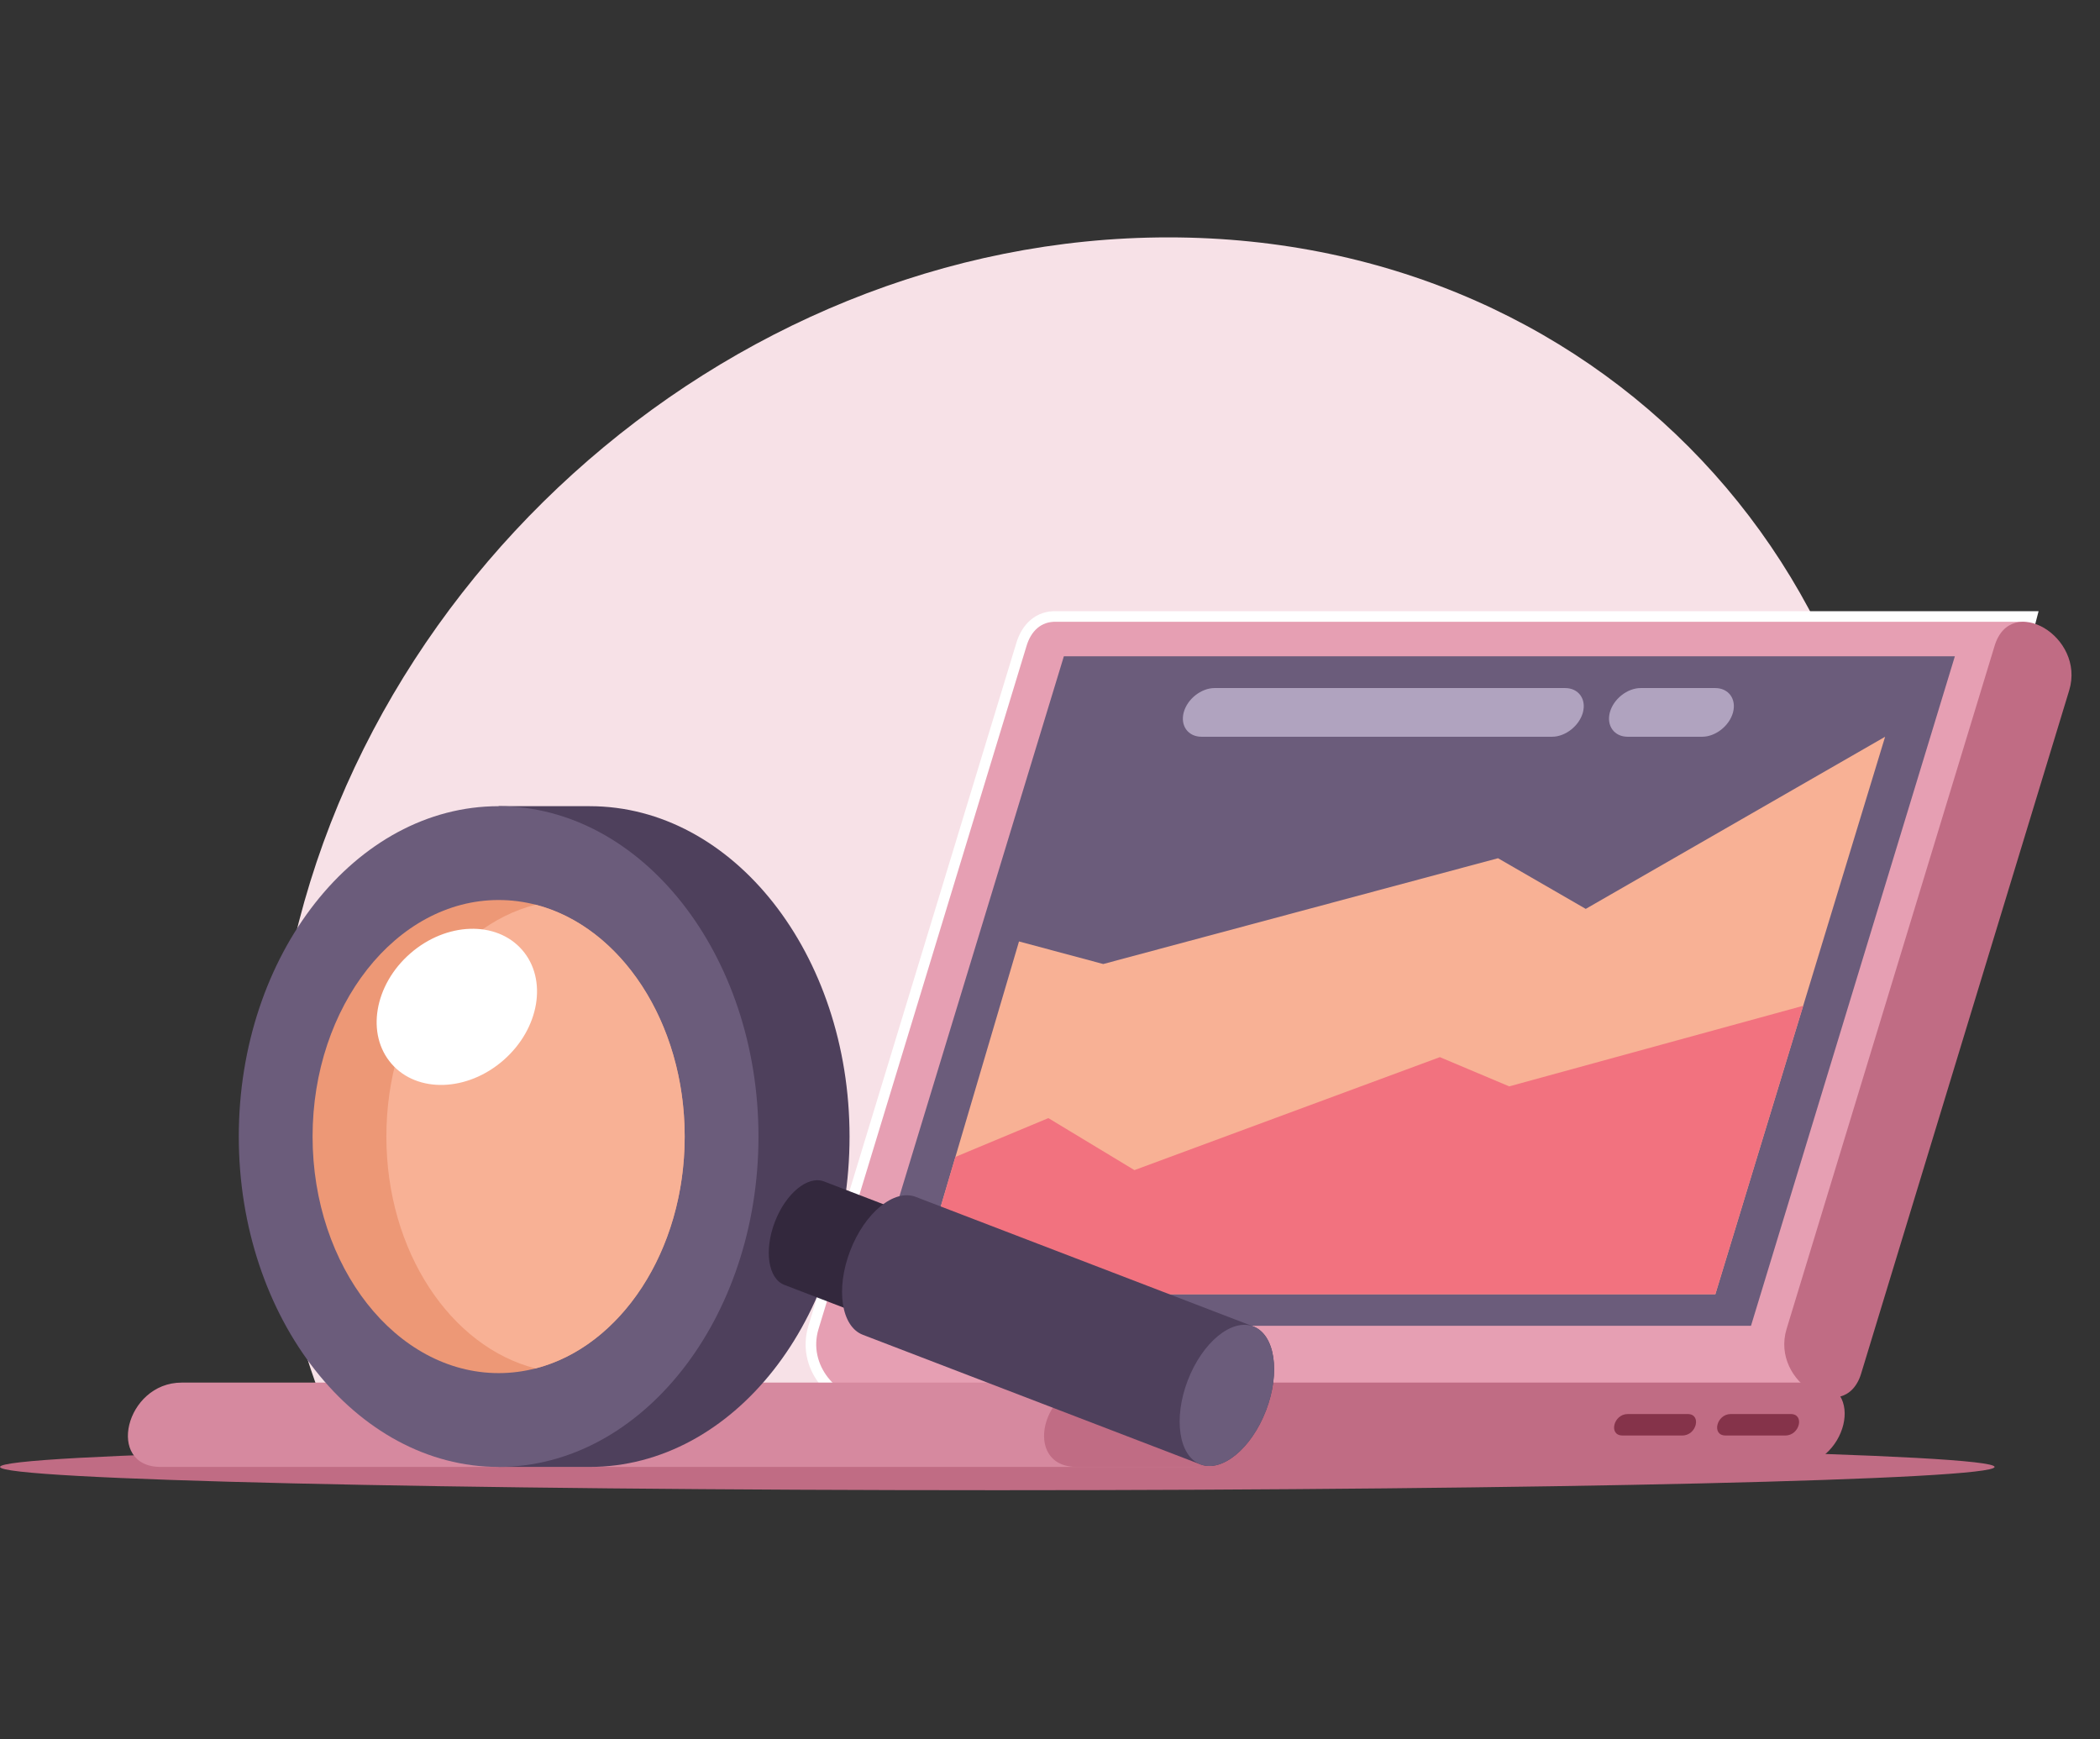 <svg version="1.2" baseProfile="tiny-ps" xmlns="http://www.w3.org/2000/svg" viewBox="0 0 1500 1242" width="1500" height="1242">
	<rect x="0" y="0" width="1500" height="1242" fill="#333333" stroke="none"/>
	<title>financial-charts-screen-publicdomainvectors</title>
	<style>
		tspan { white-space:pre }
		.shp0 { fill: #497bad } 
		.shp1 { fill: #c06c84 } 
		.shp2 { fill: #f7e1e7 } 
		.shp3 { fill: #ffffff } 
		.shp4 { fill: #e69fb3 } 
		.shp5 { fill: #6b5c7b } 
		.shp6 { fill: #f8b195 } 
		.shp7 { fill: #f2727f } 
		.shp8 { fill: #d6899f } 
		.shp9 { fill: #85334a } 
		.shp10 { fill: #b0a3bf } 
		.shp11 { fill: #4e405c } 
		.shp12 { fill: #ed9876 } 
		.shp13 { fill: #33283d } 
	</style>
	<g id="publicdomainvectors.org">
		<g id="&lt;Group&gt;">
			<g id="&lt;Group&gt;">
				<g id="&lt;Group&gt;">
					<path id="&lt;Compound Path&gt;" fill-rule="evenodd" class="shp0" d="M467.7 1415.1L467.7 1415.84C468.81 1414.42 469.97 1413.35 471.17 1412.68C472.38 1412.01 473.75 1411.66 475.27 1411.66C477.09 1411.66 478.77 1412.16 480.31 1413.14C481.84 1414.13 483.06 1415.56 483.95 1417.46C484.84 1419.35 485.28 1421.58 485.28 1424.17C485.28 1426.07 485.04 1427.84 484.52 1429.42C484.01 1431.02 483.3 1432.37 482.4 1433.44C481.5 1434.52 480.43 1435.36 479.22 1435.94C477.99 1436.53 476.67 1436.82 475.27 1436.82C473.57 1436.82 472.14 1436.46 470.99 1435.75C469.83 1435.04 468.74 1434 467.7 1432.62L467.7 1441.92C467.7 1444.64 466.75 1446 464.85 1446C463.73 1446 462.99 1445.65 462.64 1444.95C462.27 1444.25 462.09 1443.22 462.09 1441.88L462.09 1415.14C462.09 1413.96 462.33 1413.08 462.83 1412.5C463.33 1411.92 464 1411.62 464.85 1411.62C465.69 1411.62 466.38 1411.92 466.9 1412.52C467.43 1413.13 467.7 1413.98 467.7 1415.1ZM479.33 1424.12C479.33 1422.49 479.1 1421.07 478.61 1419.91C478.14 1418.74 477.48 1417.83 476.62 1417.2C475.77 1416.57 474.84 1416.26 473.81 1416.26C472.17 1416.26 470.79 1416.95 469.66 1418.28C468.54 1419.64 467.98 1421.61 467.98 1424.23C467.98 1426.7 468.54 1428.62 469.65 1429.97C470.77 1431.35 472.16 1432.04 473.81 1432.04C474.79 1432.04 475.71 1431.74 476.55 1431.13C477.38 1430.53 478.06 1429.64 478.57 1428.46C479.08 1427.25 479.33 1425.81 479.33 1424.12Z" />
					<path id="&lt;Compound Path&gt;" class="shp0" d="M505.48 1433.31L505.48 1432.53C504.76 1433.46 504.02 1434.25 503.23 1434.88C502.45 1435.53 501.59 1435.99 500.67 1436.3C499.73 1436.61 498.68 1436.77 497.49 1436.77C496.06 1436.77 494.78 1436.45 493.63 1435.84C492.49 1435.22 491.61 1434.36 491 1433.28C490.25 1431.96 489.89 1430.07 489.89 1427.61L489.89 1415.33C489.89 1414.1 490.15 1413.17 490.69 1412.56C491.23 1411.95 491.93 1411.64 492.82 1411.64C493.72 1411.64 494.44 1411.95 494.99 1412.57C495.54 1413.19 495.82 1414.12 495.82 1415.33L495.82 1425.26C495.82 1426.68 495.93 1427.89 496.16 1428.86C496.4 1429.84 496.82 1430.6 497.42 1431.16C498.01 1431.71 498.83 1431.98 499.86 1431.98C500.87 1431.98 501.81 1431.67 502.69 1431.05C503.58 1430.44 504.22 1429.63 504.63 1428.63C504.96 1427.75 505.12 1425.83 505.12 1422.87L505.12 1415.33C505.12 1414.12 505.4 1413.19 505.96 1412.57C506.5 1411.95 507.21 1411.64 508.1 1411.64C508.99 1411.64 509.69 1411.95 510.23 1412.56C510.76 1413.17 511.02 1414.1 511.02 1415.33L511.02 1433.28C511.02 1434.45 510.78 1435.34 510.26 1435.92C509.75 1436.52 509.09 1436.81 508.28 1436.81C507.47 1436.81 506.8 1436.5 506.27 1435.9C505.74 1435.28 505.48 1434.43 505.48 1433.31Z" />
				</g>
				<g id="&lt;Group&gt;">
					<path id="&lt;Compound Path&gt;" fill-rule="evenodd" class="shp0" d="M522.41 1405.96L522.41 1415.43C523.51 1414.2 524.66 1413.29 525.81 1412.63C526.97 1411.99 528.42 1411.66 530.12 1411.66C532.09 1411.66 533.82 1412.16 535.31 1413.13C536.79 1414.12 537.95 1415.52 538.76 1417.37C539.59 1419.23 539.99 1421.42 539.99 1423.96C539.99 1425.84 539.77 1427.56 539.32 1429.14C538.86 1430.7 538.2 1432.05 537.33 1433.21C536.45 1434.35 535.39 1435.23 534.16 1435.88C532.92 1436.5 531.55 1436.82 530.06 1436.82C529.15 1436.82 528.29 1436.7 527.48 1436.48C526.67 1436.25 525.98 1435.95 525.43 1435.57C524.86 1435.22 524.38 1434.82 523.98 1434.44C523.58 1434.04 523.06 1433.46 522.41 1432.67L522.41 1433.28C522.41 1434.45 522.13 1435.32 521.6 1435.92C521.07 1436.52 520.38 1436.82 519.56 1436.82C518.71 1436.82 518.05 1436.52 517.54 1435.92C517.04 1435.31 516.8 1434.44 516.8 1433.28L516.8 1406.23C516.8 1404.98 517.04 1404.03 517.53 1403.39C518.01 1402.74 518.68 1402.42 519.56 1402.42C520.47 1402.42 521.17 1402.73 521.66 1403.35C522.16 1403.95 522.41 1404.82 522.41 1405.96ZM522.69 1424.37C522.69 1426.83 523.23 1428.72 524.3 1430.05C525.39 1431.37 526.8 1432.04 528.56 1432.04C530.06 1432.04 531.33 1431.35 532.42 1430C533.51 1428.65 534.05 1426.72 534.05 1424.19C534.05 1422.54 533.82 1421.14 533.37 1419.96C532.92 1418.78 532.27 1417.87 531.46 1417.23C530.62 1416.59 529.67 1416.26 528.56 1416.26C527.42 1416.26 526.43 1416.59 525.54 1417.23C524.65 1417.87 523.96 1418.8 523.45 1420.02C522.94 1421.23 522.69 1422.67 522.69 1424.37Z" />
				</g>
				<g id="&lt;Group&gt;">
					<path id="&lt;Compound Path&gt;" class="shp0" d="M544.18 1433.04L544.18 1406.19C544.18 1404.94 544.45 1404.01 544.97 1403.37C545.51 1402.74 546.22 1402.42 547.12 1402.42C548.01 1402.42 548.74 1402.73 549.29 1403.36C549.83 1403.99 550.12 1404.94 550.12 1406.19L550.12 1433.04C550.12 1434.3 549.83 1435.25 549.27 1435.88C548.72 1436.5 548 1436.82 547.12 1436.82C546.25 1436.82 545.55 1436.49 545 1435.84C544.46 1435.19 544.18 1434.26 544.18 1433.04Z" />
					<path id="&lt;Compound Path&gt;" class="shp0" d="M559.24 1408.75C558.42 1408.75 557.71 1408.49 557.11 1407.95C556.54 1407.42 556.24 1406.66 556.24 1405.69C556.24 1404.82 556.54 1404.11 557.15 1403.53C557.75 1402.96 558.44 1402.69 559.24 1402.69C560.01 1402.69 560.69 1402.94 561.29 1403.45C561.88 1403.97 562.18 1404.72 562.18 1405.69C562.18 1406.65 561.88 1407.4 561.3 1407.93C560.72 1408.46 560.04 1408.75 559.24 1408.75ZM562.18 1415.16L562.18 1433.04C562.18 1434.29 561.89 1435.23 561.34 1435.87C560.76 1436.49 560.04 1436.82 559.18 1436.82C558.31 1436.82 557.6 1436.49 557.06 1435.84C556.52 1435.19 556.24 1434.26 556.24 1433.04L556.24 1415.33C556.24 1414.12 556.52 1413.19 557.06 1412.57C557.6 1411.95 558.31 1411.64 559.18 1411.64C560.04 1411.64 560.76 1411.95 561.34 1412.57C561.89 1413.19 562.18 1414.05 562.18 1415.16Z" />
					<path id="&lt;Compound Path&gt;" class="shp0" d="M589.56 1429.15C589.56 1429.91 589.35 1430.74 588.91 1431.62C588.46 1432.49 587.79 1433.33 586.88 1434.12C585.98 1434.91 584.83 1435.55 583.46 1436.03C582.08 1436.53 580.53 1436.77 578.81 1436.77C575.14 1436.77 572.28 1435.65 570.22 1433.42C568.17 1431.19 567.13 1428.21 567.13 1424.45C567.13 1421.91 567.6 1419.66 568.54 1417.71C569.48 1415.77 570.85 1414.25 572.63 1413.19C574.41 1412.12 576.55 1411.59 579.02 1411.59C580.56 1411.59 581.97 1411.83 583.25 1412.29C584.53 1412.76 585.62 1413.37 586.51 1414.1C587.4 1414.85 588.08 1415.64 588.56 1416.47C589.03 1417.31 589.26 1418.1 589.26 1418.82C589.26 1419.56 588.99 1420.18 588.47 1420.7C587.93 1421.22 587.3 1421.48 586.55 1421.48C586.05 1421.48 585.64 1421.33 585.31 1421.07C584.99 1420.81 584.62 1420.4 584.21 1419.79C583.49 1418.65 582.73 1417.78 581.94 1417.2C581.15 1416.63 580.15 1416.33 578.94 1416.33C577.18 1416.33 575.76 1417.06 574.7 1418.48C573.62 1419.92 573.09 1421.87 573.09 1424.36C573.09 1425.51 573.23 1426.6 573.51 1427.57C573.78 1428.54 574.18 1429.37 574.7 1430.07C575.22 1430.75 575.84 1431.27 576.58 1431.63C577.32 1431.99 578.14 1432.16 579.02 1432.16C580.21 1432.16 581.23 1431.88 582.08 1431.3C582.92 1430.72 583.67 1429.85 584.33 1428.68C584.69 1427.97 585.08 1427.43 585.5 1427.03C585.92 1426.63 586.44 1426.45 587.05 1426.45C587.77 1426.45 588.37 1426.73 588.85 1427.3C589.32 1427.89 589.56 1428.49 589.56 1429.15Z" />
					<path id="&lt;Compound Path&gt;" fill-rule="evenodd" class="shp0" d="M611 1433.28L611 1432.67C610.21 1433.62 609.42 1434.4 608.64 1434.98C607.87 1435.59 607.03 1436.04 606.12 1436.35C605.22 1436.65 604.23 1436.82 603.16 1436.82C601.74 1436.82 600.42 1436.5 599.21 1435.88C598.01 1435.23 596.96 1434.35 596.08 1433.18C595.19 1432.02 594.52 1430.65 594.06 1429.07C593.6 1427.51 593.38 1425.8 593.38 1423.96C593.38 1420.1 594.29 1417.07 596.1 1414.91C597.91 1412.74 600.29 1411.66 603.25 1411.66C604.95 1411.66 606.4 1411.98 607.57 1412.6C608.74 1413.2 609.89 1414.15 611 1415.43L611 1406.28C611 1405.01 611.24 1404.05 611.73 1403.4C612.22 1402.75 612.9 1402.42 613.8 1402.42C614.7 1402.42 615.39 1402.72 615.88 1403.31C616.36 1403.91 616.62 1404.79 616.62 1405.96L616.62 1433.28C616.62 1434.45 616.35 1435.34 615.83 1435.92C615.3 1436.52 614.64 1436.82 613.8 1436.82C613 1436.82 612.32 1436.51 611.79 1435.9C611.27 1435.29 611 1434.42 611 1433.28ZM599.34 1424.19C599.34 1425.87 599.59 1427.29 600.09 1428.47C600.59 1429.66 601.26 1430.53 602.13 1431.13C603.01 1431.74 603.96 1432.04 604.98 1432.04C606.03 1432.04 606.98 1431.75 607.84 1431.19C608.71 1430.62 609.39 1429.74 609.91 1428.57C610.42 1427.41 610.68 1425.94 610.68 1424.19C610.68 1422.53 610.42 1421.12 609.91 1419.93C609.39 1418.74 608.69 1417.83 607.82 1417.2C606.94 1416.57 605.99 1416.26 604.94 1416.26C603.86 1416.26 602.89 1416.59 602.03 1417.23C601.18 1417.87 600.51 1418.8 600.04 1420C599.58 1421.21 599.34 1422.59 599.34 1424.19Z" />
					<path id="&lt;Compound Path&gt;" fill-rule="evenodd" class="shp0" d="M644.78 1424.24C644.78 1426.07 644.5 1427.78 643.96 1429.34C643.41 1430.89 642.61 1432.23 641.57 1433.35C640.52 1434.47 639.27 1435.31 637.83 1435.92C636.38 1436.52 634.74 1436.82 632.93 1436.82C631.14 1436.82 629.52 1436.52 628.09 1435.91C626.66 1435.31 625.41 1434.44 624.36 1433.31C623.31 1432.18 622.52 1430.86 621.97 1429.33C621.42 1427.78 621.15 1426.1 621.15 1424.23C621.15 1422.35 621.43 1420.64 621.98 1419.09C622.53 1417.52 623.31 1416.2 624.34 1415.09C625.38 1413.98 626.62 1413.13 628.09 1412.54C629.56 1411.94 631.17 1411.64 632.93 1411.64C634.73 1411.64 636.37 1411.94 637.83 1412.55C639.29 1413.15 640.54 1414.02 641.58 1415.14C642.63 1416.26 643.42 1417.59 643.96 1419.14C644.51 1420.68 644.78 1422.38 644.78 1424.24ZM638.83 1424.24C638.83 1421.72 638.29 1419.75 637.23 1418.34C636.16 1416.95 634.73 1416.23 632.93 1416.23C631.77 1416.23 630.75 1416.55 629.87 1417.18C628.99 1417.81 628.31 1418.74 627.83 1419.96C627.35 1421.18 627.11 1422.6 627.11 1424.24C627.11 1425.86 627.35 1427.27 627.81 1428.47C628.28 1429.68 628.96 1430.61 629.84 1431.26C630.71 1431.9 631.75 1432.21 632.93 1432.21C634.73 1432.21 636.16 1431.51 637.23 1430.1C638.29 1428.69 638.83 1426.73 638.83 1424.24Z" />
					<path id="&lt;Compound Path&gt;" class="shp0" d="M669.84 1419.12C669.4 1420.17 669.19 1422.02 669.19 1424.68L669.19 1432.91C669.19 1434.2 668.91 1435.19 668.34 1435.84C667.77 1436.49 667.02 1436.82 666.09 1436.82C665.2 1436.82 664.48 1436.49 663.92 1435.84C663.36 1435.19 663.09 1434.2 663.09 1432.91L663.09 1423.03C663.09 1421.48 663.03 1420.27 662.93 1419.4C662.83 1418.54 662.55 1417.83 662.1 1417.28C661.66 1416.72 660.95 1416.45 659.98 1416.45C658.04 1416.45 656.76 1417.14 656.14 1418.54C655.52 1419.93 655.23 1421.93 655.23 1424.53L655.23 1432.91C655.23 1434.2 654.94 1435.17 654.39 1435.82C653.83 1436.49 653.09 1436.82 652.19 1436.82C651.29 1436.82 650.54 1436.49 649.97 1435.82C649.4 1435.17 649.12 1434.2 649.12 1432.91L649.12 1415.19C649.12 1414.02 649.37 1413.13 649.88 1412.53C650.4 1411.93 651.08 1411.62 651.92 1411.62C652.73 1411.62 653.41 1411.9 653.95 1412.47C654.49 1413.04 654.77 1413.81 654.77 1414.82L654.77 1415.41C655.79 1414.12 656.9 1413.17 658.07 1412.57C659.24 1411.97 660.56 1411.66 661.98 1411.66C663.47 1411.66 664.75 1411.98 665.82 1412.6C666.9 1413.21 667.77 1414.15 668.47 1415.41C669.47 1414.15 670.54 1413.19 671.69 1412.58C672.83 1411.97 674.1 1411.66 675.49 1411.66C677.12 1411.66 678.51 1411.99 679.68 1412.67C680.86 1413.33 681.73 1414.28 682.31 1415.52C682.82 1416.64 683.07 1418.4 683.07 1420.81L683.07 1432.91C683.07 1434.2 682.79 1435.19 682.24 1435.84C681.66 1436.49 680.92 1436.82 679.99 1436.82C679.09 1436.82 678.36 1436.49 677.79 1435.82C677.21 1435.17 676.92 1434.2 676.92 1432.91L676.92 1422.49C676.92 1421.15 676.87 1420.09 676.76 1419.29C676.65 1418.48 676.36 1417.81 675.88 1417.27C675.4 1416.72 674.67 1416.45 673.71 1416.45C672.93 1416.45 672.18 1416.69 671.49 1417.16C670.77 1417.66 670.24 1418.31 669.84 1419.12Z" />
					<path id="&lt;Compound Path&gt;" fill-rule="evenodd" class="shp0" d="M703.83 1433.33C702.39 1434.49 701.01 1435.36 699.67 1435.94C698.33 1436.53 696.82 1436.82 695.16 1436.82C693.63 1436.82 692.31 1436.5 691.15 1435.88C689.99 1435.25 689.11 1434.4 688.48 1433.31C687.87 1432.24 687.55 1431.08 687.55 1429.83C687.55 1428.13 688.07 1426.69 689.1 1425.49C690.12 1424.31 691.53 1423.5 693.33 1423.09C693.71 1423 694.65 1422.8 696.13 1422.49C697.64 1422.16 698.9 1421.87 699.98 1421.61C701.04 1421.35 702.2 1421.03 703.45 1420.65C703.37 1419.01 703.06 1417.81 702.5 1417.03C701.94 1416.28 700.77 1415.9 699.03 1415.9C697.52 1415.9 696.39 1416.12 695.62 1416.56C694.86 1416.99 694.21 1417.66 693.67 1418.54C693.12 1419.41 692.74 1420 692.52 1420.27C692.29 1420.56 691.8 1420.68 691.08 1420.68C690.4 1420.68 689.83 1420.46 689.35 1420.03C688.86 1419.57 688.62 1419.01 688.62 1418.31C688.62 1417.22 688.99 1416.15 689.72 1415.14C690.46 1414.1 691.62 1413.26 693.18 1412.58C694.74 1411.92 696.7 1411.59 699.03 1411.59C701.63 1411.59 703.69 1411.92 705.19 1412.56C706.68 1413.19 707.72 1414.2 708.34 1415.61C708.96 1416.99 709.27 1418.84 709.27 1421.14C709.27 1422.59 709.27 1423.83 709.26 1424.84C709.25 1425.86 709.24 1426.98 709.23 1428.22C709.23 1429.38 709.41 1430.6 709.78 1431.86C710.14 1433.12 710.33 1433.94 710.33 1434.29C710.33 1434.93 710.04 1435.51 709.47 1436.03C708.91 1436.55 708.25 1436.82 707.53 1436.82C706.92 1436.82 706.33 1436.52 705.72 1435.92C705.13 1435.32 704.5 1434.45 703.83 1433.33ZM703.45 1424.36C702.57 1424.7 701.31 1425.04 699.65 1425.42C697.99 1425.79 696.84 1426.05 696.2 1426.23C695.56 1426.41 694.95 1426.75 694.38 1427.25C693.8 1427.77 693.5 1428.47 693.5 1429.38C693.5 1430.33 693.85 1431.12 694.52 1431.78C695.21 1432.44 696.1 1432.77 697.2 1432.77C698.38 1432.77 699.46 1432.49 700.45 1431.96C701.45 1431.42 702.18 1430.72 702.63 1429.88C703.17 1428.94 703.45 1427.41 703.45 1425.24L703.45 1424.36Z" />
					<path id="&lt;Compound Path&gt;" class="shp0" d="M718.3 1408.75C717.48 1408.75 716.78 1408.49 716.19 1407.95C715.6 1407.42 715.3 1406.66 715.3 1405.69C715.3 1404.82 715.6 1404.11 716.21 1403.53C716.8 1402.96 717.51 1402.69 718.3 1402.69C719.07 1402.69 719.76 1402.94 720.35 1403.45C720.94 1403.97 721.23 1404.72 721.23 1405.69C721.23 1406.65 720.95 1407.4 720.36 1407.93C719.78 1408.46 719.09 1408.75 718.3 1408.75ZM721.23 1415.16L721.23 1433.04C721.23 1434.29 720.95 1435.23 720.39 1435.87C719.82 1436.49 719.11 1436.82 718.24 1436.82C717.37 1436.82 716.66 1436.49 716.12 1435.84C715.57 1435.19 715.3 1434.26 715.3 1433.04L715.3 1415.33C715.3 1414.12 715.57 1413.19 716.12 1412.57C716.66 1411.95 717.37 1411.64 718.24 1411.64C719.11 1411.64 719.82 1411.95 720.39 1412.57C720.95 1413.19 721.23 1414.05 721.23 1415.16Z" />
				</g>
				<g id="&lt;Group&gt;">
					<path id="&lt;Compound Path&gt;" class="shp0" d="M732.76 1415.07L732.76 1415.8C733.8 1414.37 734.94 1413.32 736.17 1412.65C737.41 1411.98 738.83 1411.64 740.45 1411.64C742.01 1411.64 743.41 1411.99 744.65 1412.71C745.87 1413.42 746.8 1414.42 747.4 1415.71C747.8 1416.47 748.04 1417.3 748.17 1418.17C748.27 1419.04 748.34 1420.16 748.34 1421.53L748.34 1433.04C748.34 1434.29 748.06 1435.23 747.52 1435.87C746.98 1436.49 746.27 1436.82 745.4 1436.82C744.52 1436.82 743.8 1436.49 743.27 1435.84C742.71 1435.19 742.43 1434.26 742.43 1433.04L742.43 1422.73C742.43 1420.68 742.17 1419.12 741.62 1418.04C741.07 1416.96 739.98 1416.42 738.36 1416.42C737.3 1416.42 736.34 1416.75 735.47 1417.41C734.61 1418.06 733.97 1418.97 733.56 1420.12C733.27 1421.04 733.12 1422.76 733.12 1425.3L733.12 1433.04C733.12 1434.3 732.85 1435.25 732.29 1435.88C731.73 1436.5 731.01 1436.82 730.13 1436.82C729.28 1436.82 728.57 1436.49 728.02 1435.84C727.46 1435.19 727.19 1434.26 727.19 1433.04L727.19 1415.16C727.19 1413.97 727.43 1413.1 727.94 1412.51C728.42 1411.93 729.11 1411.64 729.96 1411.64C730.47 1411.64 730.95 1411.78 731.36 1412.02C731.79 1412.28 732.12 1412.67 732.37 1413.17C732.62 1413.7 732.76 1414.32 732.76 1415.07Z" />
					<path id="&lt;Compound Path&gt;" class="shp0" d="M757.86 1415.49L762.66 1429.55L767.83 1414.88C768.24 1413.7 768.64 1412.87 769.03 1412.38C769.43 1411.89 770.02 1411.64 770.81 1411.64C771.56 1411.64 772.2 1411.9 772.75 1412.44C773.26 1412.96 773.53 1413.57 773.53 1414.28C773.53 1414.55 773.48 1414.86 773.38 1415.21C773.3 1415.59 773.19 1415.93 773.06 1416.25C772.94 1416.56 772.81 1416.93 772.64 1417.33L766.94 1432.08C766.78 1432.49 766.57 1433.04 766.33 1433.69C766.07 1434.34 765.78 1434.88 765.48 1435.36C765.16 1435.82 764.78 1436.17 764.33 1436.43C763.86 1436.68 763.31 1436.82 762.66 1436.82C761.81 1436.82 761.15 1436.62 760.64 1436.22C760.14 1435.82 759.77 1435.38 759.54 1434.9C759.3 1434.43 758.89 1433.48 758.33 1432.08L752.67 1417.49C752.54 1417.13 752.4 1416.77 752.26 1416.4C752.13 1416.04 752.03 1415.68 751.92 1415.29C751.83 1414.91 751.78 1414.58 751.78 1414.32C751.78 1413.89 751.9 1413.47 752.16 1413.06C752.4 1412.64 752.74 1412.29 753.17 1412.04C753.62 1411.78 754.08 1411.64 754.59 1411.64C755.57 1411.64 756.25 1411.93 756.62 1412.53C757 1413.12 757.41 1414.1 757.86 1415.49Z" />
				</g>
				<g id="&lt;Group&gt;">
					<path id="&lt;Compound Path&gt;" fill-rule="evenodd" class="shp0" d="M793.74 1425.74L782.13 1425.74C782.13 1427.15 782.42 1428.39 782.94 1429.47C783.48 1430.53 784.17 1431.35 785.05 1431.9C785.93 1432.44 786.9 1432.71 787.96 1432.71C788.67 1432.71 789.32 1432.62 789.9 1432.45C790.48 1432.27 791.06 1432 791.62 1431.64C792.16 1431.26 792.66 1430.88 793.13 1430.44C793.58 1430.02 794.21 1429.45 794.93 1428.72C795.24 1428.43 795.68 1428.31 796.24 1428.31C796.85 1428.31 797.34 1428.47 797.72 1428.83C798.1 1429.18 798.27 1429.67 798.27 1430.3C798.27 1430.86 798.07 1431.52 797.64 1432.27C797.23 1433.01 796.61 1433.73 795.74 1434.43C794.89 1435.11 793.83 1435.67 792.55 1436.14C791.27 1436.59 789.8 1436.82 788.12 1436.82C784.32 1436.82 781.35 1435.67 779.24 1433.42C777.13 1431.13 776.08 1428.07 776.08 1424.19C776.08 1422.34 776.35 1420.65 776.86 1419.09C777.38 1417.52 778.13 1416.18 779.13 1415.07C780.14 1413.94 781.36 1413.08 782.83 1412.49C784.3 1411.89 785.91 1411.59 787.7 1411.59C790.01 1411.59 792 1412.1 793.66 1413.13C795.32 1414.15 796.56 1415.46 797.39 1417.07C798.22 1418.7 798.63 1420.34 798.63 1422.03C798.63 1423.58 798.21 1424.59 797.35 1425.04C796.49 1425.51 795.29 1425.74 793.74 1425.74ZM782.13 1422.22L792.89 1422.22C792.75 1420.11 792.21 1418.52 791.25 1417.48C790.3 1416.43 789.05 1415.9 787.49 1415.9C786.03 1415.9 784.81 1416.44 783.86 1417.5C782.91 1418.56 782.35 1420.14 782.13 1422.22Z" />
					<path id="&lt;Compound Path&gt;" class="shp0" d="M824.92 1429.15C824.92 1429.91 824.7 1430.74 824.25 1431.62C823.8 1432.49 823.14 1433.33 822.23 1434.12C821.33 1434.91 820.17 1435.55 818.79 1436.03C817.43 1436.53 815.87 1436.77 814.16 1436.77C810.48 1436.77 807.62 1435.65 805.56 1433.42C803.51 1431.19 802.48 1428.21 802.48 1424.45C802.48 1421.91 802.94 1419.66 803.89 1417.71C804.84 1415.77 806.19 1414.25 807.97 1413.19C809.75 1412.12 811.89 1411.59 814.37 1411.59C815.91 1411.59 817.31 1411.83 818.6 1412.29C819.88 1412.76 820.96 1413.37 821.86 1414.1C822.75 1414.85 823.43 1415.64 823.9 1416.47C824.37 1417.31 824.61 1418.1 824.61 1418.82C824.61 1419.56 824.35 1420.18 823.8 1420.7C823.28 1421.22 822.64 1421.48 821.89 1421.48C821.39 1421.48 820.99 1421.33 820.67 1421.07C820.33 1420.81 819.97 1420.4 819.56 1419.79C818.83 1418.65 818.08 1417.78 817.29 1417.2C816.5 1416.63 815.5 1416.33 814.28 1416.33C812.53 1416.33 811.12 1417.06 810.05 1418.48C808.96 1419.92 808.43 1421.87 808.43 1424.36C808.43 1425.51 808.58 1426.6 808.84 1427.57C809.12 1428.54 809.52 1429.37 810.05 1430.07C810.56 1430.75 811.2 1431.27 811.94 1431.63C812.67 1431.99 813.48 1432.16 814.37 1432.16C815.56 1432.16 816.58 1431.88 817.43 1431.3C818.27 1430.72 819.03 1429.85 819.68 1428.68C820.04 1427.97 820.43 1427.43 820.85 1427.03C821.27 1426.63 821.78 1426.45 822.39 1426.45C823.11 1426.45 823.72 1426.73 824.18 1427.3C824.67 1427.89 824.92 1428.49 824.92 1429.15Z" />
					<path id="&lt;Compound Path&gt;" class="shp0" d="M830.42 1412.16L831.08 1412.16L831.08 1408.44C831.08 1407.45 831.1 1406.65 831.16 1406.09C831.21 1405.52 831.34 1405.05 831.58 1404.63C831.81 1404.21 832.14 1403.87 832.58 1403.6C833.01 1403.34 833.5 1403.21 834.03 1403.21C834.78 1403.21 835.47 1403.5 836.07 1404.09C836.47 1404.49 836.74 1404.96 836.84 1405.52C836.96 1406.09 837 1406.91 837 1407.95L837 1412.16L839.18 1412.16C840.03 1412.16 840.67 1412.37 841.11 1412.79C841.56 1413.2 841.77 1413.73 841.77 1414.38C841.77 1415.21 841.46 1415.8 840.82 1416.13C840.2 1416.46 839.29 1416.63 838.12 1416.63L837 1416.63L837 1428.03C837 1429 837.04 1429.75 837.1 1430.28C837.18 1430.8 837.36 1431.23 837.64 1431.54C837.91 1431.87 838.37 1432.04 839.01 1432.04C839.36 1432.04 839.83 1431.98 840.43 1431.84C841.01 1431.71 841.48 1431.65 841.82 1431.65C842.29 1431.65 842.74 1431.86 843.11 1432.24C843.49 1432.65 843.68 1433.14 843.68 1433.73C843.68 1434.73 843.17 1435.49 842.12 1436.02C841.07 1436.55 839.57 1436.82 837.63 1436.82C835.77 1436.82 834.36 1436.49 833.4 1435.84C832.45 1435.19 831.82 1434.29 831.53 1433.13C831.22 1431.98 831.08 1430.45 831.08 1428.53L831.08 1416.63L830.29 1416.63C829.45 1416.63 828.8 1416.42 828.34 1415.99C827.89 1415.57 827.67 1415.04 827.67 1414.38C827.67 1413.73 827.9 1413.2 828.37 1412.79C828.85 1412.37 829.53 1412.16 830.42 1412.16Z" />
					<path id="&lt;Compound Path&gt;" fill-rule="evenodd" class="shp0" d="M868.06 1424.24C868.06 1426.07 867.79 1427.78 867.23 1429.34C866.69 1430.89 865.88 1432.23 864.85 1433.35C863.8 1434.47 862.55 1435.31 861.11 1435.92C859.65 1436.52 858.03 1436.82 856.21 1436.82C854.41 1436.82 852.79 1436.52 851.36 1435.91C849.93 1435.31 848.69 1434.44 847.64 1433.31C846.59 1432.18 845.79 1430.86 845.25 1429.33C844.71 1427.78 844.45 1426.1 844.45 1424.23C844.45 1422.35 844.71 1420.64 845.25 1419.09C845.82 1417.52 846.6 1416.2 847.63 1415.09C848.66 1413.98 849.9 1413.13 851.36 1412.54C852.84 1411.94 854.45 1411.64 856.21 1411.64C858.02 1411.64 859.64 1411.94 861.11 1412.55C862.57 1413.15 863.82 1414.02 864.86 1415.14C865.9 1416.26 866.71 1417.59 867.25 1419.14C867.79 1420.68 868.06 1422.38 868.06 1424.24ZM862.11 1424.24C862.11 1421.72 861.57 1419.75 860.51 1418.34C859.43 1416.95 858.02 1416.23 856.21 1416.23C855.05 1416.23 854.03 1416.55 853.15 1417.18C852.26 1417.81 851.58 1418.74 851.11 1419.96C850.63 1421.18 850.39 1422.6 850.39 1424.24C850.39 1425.86 850.63 1427.27 851.1 1428.47C851.57 1429.68 852.24 1430.61 853.12 1431.26C853.99 1431.9 855.02 1432.21 856.21 1432.21C858.02 1432.21 859.43 1431.51 860.51 1430.1C861.57 1428.69 862.11 1426.73 862.11 1424.24Z" />
				</g>
				<g id="&lt;Group&gt;">
					<path id="&lt;Compound Path&gt;" class="shp0" d="M878.63 1427.89L878.63 1433.04C878.63 1434.3 878.35 1435.25 877.78 1435.88C877.21 1436.5 876.5 1436.82 875.62 1436.82C874.78 1436.82 874.07 1436.49 873.52 1435.87C872.97 1435.23 872.7 1434.29 872.7 1433.04L872.7 1415.81C872.7 1413.02 873.66 1411.64 875.59 1411.64C876.56 1411.64 877.28 1411.97 877.72 1412.61C878.15 1413.26 878.38 1414.22 878.44 1415.49C879.14 1414.22 879.88 1413.26 880.63 1412.61C881.37 1411.97 882.36 1411.64 883.6 1411.64C884.86 1411.64 886.06 1411.97 887.24 1412.61C888.41 1413.26 889 1414.13 889 1415.2C889 1415.95 888.75 1416.59 888.25 1417.07C887.75 1417.56 887.21 1417.81 886.63 1417.81C886.41 1417.81 885.88 1417.67 885.05 1417.38C884.21 1417.11 883.48 1416.96 882.84 1416.96C881.98 1416.96 881.27 1417.2 880.72 1417.68C880.17 1418.17 879.74 1418.86 879.44 1419.8C879.13 1420.75 878.91 1421.86 878.8 1423.16C878.69 1424.44 878.63 1426.01 878.63 1427.89Z" />
				</g>
				<g id="&lt;Group&gt;">
					<path id="&lt;Compound Path&gt;" class="shp0" d="M910.24 1428.72C910.24 1430.44 909.84 1431.9 909.03 1433.12C908.23 1434.34 907.06 1435.25 905.5 1435.88C903.94 1436.5 902.05 1436.82 899.81 1436.82C897.69 1436.82 895.86 1436.48 894.33 1435.79C892.81 1435.11 891.68 1434.27 890.97 1433.25C890.23 1432.23 889.86 1431.21 889.86 1430.18C889.86 1429.5 890.1 1428.92 890.57 1428.43C891.03 1427.94 891.63 1427.71 892.33 1427.71C892.95 1427.71 893.44 1427.87 893.77 1428.18C894.1 1428.52 894.41 1428.95 894.73 1429.53C895.33 1430.63 896.06 1431.46 896.92 1432C897.75 1432.55 898.91 1432.82 900.39 1432.82C901.57 1432.82 902.54 1432.54 903.31 1431.99C904.06 1431.44 904.46 1430.81 904.46 1430.1C904.46 1429 904.05 1428.21 903.27 1427.71C902.47 1427.2 901.18 1426.73 899.36 1426.28C897.32 1425.75 895.65 1425.19 894.37 1424.61C893.09 1424.03 892.05 1423.25 891.29 1422.3C890.52 1421.36 890.13 1420.18 890.13 1418.79C890.13 1417.54 890.49 1416.37 891.2 1415.28C891.91 1414.17 892.97 1413.29 894.35 1412.63C895.73 1411.97 897.4 1411.64 899.36 1411.64C900.89 1411.64 902.27 1411.81 903.5 1412.14C904.72 1412.47 905.76 1412.92 906.57 1413.47C907.38 1414.04 908.01 1414.66 908.44 1415.33C908.87 1416.02 909.08 1416.69 909.08 1417.33C909.08 1418.04 908.86 1418.61 908.4 1419.09C907.94 1419.52 907.28 1419.75 906.46 1419.75C905.84 1419.75 905.32 1419.57 904.89 1419.2C904.47 1418.84 903.97 1418.31 903.43 1417.59C902.98 1416.98 902.45 1416.49 901.84 1416.13C901.23 1415.77 900.4 1415.59 899.36 1415.59C898.29 1415.59 897.39 1415.82 896.69 1416.3C895.98 1416.78 895.62 1417.37 895.62 1418.09C895.62 1418.74 895.88 1419.27 896.4 1419.69C896.93 1420.1 897.62 1420.45 898.51 1420.72C899.4 1420.99 900.61 1421.33 902.17 1421.72C904.01 1422.19 905.51 1422.74 906.68 1423.4C907.84 1424.04 908.73 1424.81 909.33 1425.7C909.94 1426.59 910.24 1427.6 910.24 1428.72Z" />
				</g>
				<g id="&lt;Group&gt;">
					<path id="&lt;Compound Path&gt;" class="shp0" d="M916.98 1436.82C916.08 1436.82 915.3 1436.52 914.66 1435.91C913.99 1435.31 913.67 1434.45 913.67 1433.38C913.67 1432.45 913.98 1431.66 914.59 1430.99C915.22 1430.33 915.99 1430 916.91 1430C917.81 1430 918.6 1430.33 919.23 1430.99C919.88 1431.64 920.21 1432.44 920.21 1433.38C920.21 1434.45 919.88 1435.29 919.23 1435.9C918.6 1436.51 917.84 1436.82 916.98 1436.82Z" />
					<path id="&lt;Compound Path&gt;" fill-rule="evenodd" class="shp0" d="M949.18 1424.24C949.18 1426.07 948.9 1427.78 948.34 1429.34C947.79 1430.89 947 1432.23 945.96 1433.35C944.91 1434.47 943.67 1435.31 942.22 1435.92C940.77 1436.52 939.15 1436.82 937.33 1436.82C935.53 1436.82 933.92 1436.52 932.48 1435.91C931.05 1435.31 929.81 1434.44 928.76 1433.31C927.7 1432.18 926.91 1430.86 926.35 1429.33C925.82 1427.78 925.55 1426.1 925.55 1424.23C925.55 1422.35 925.82 1420.64 926.38 1419.09C926.94 1417.52 927.71 1416.2 928.74 1415.09C929.77 1413.98 931.02 1413.13 932.48 1412.54C933.95 1411.94 935.55 1411.64 937.33 1411.64C939.12 1411.64 940.75 1411.94 942.22 1412.55C943.69 1413.15 944.94 1414.02 945.98 1415.14C947.02 1416.26 947.81 1417.59 948.36 1419.14C948.9 1420.68 949.18 1422.38 949.18 1424.24ZM943.21 1424.24C943.21 1421.72 942.68 1419.75 941.62 1418.34C940.55 1416.95 939.12 1416.23 937.33 1416.23C936.17 1416.23 935.16 1416.55 934.27 1417.18C933.38 1417.81 932.7 1418.74 932.23 1419.96C931.75 1421.18 931.51 1422.6 931.51 1424.24C931.51 1425.86 931.74 1427.27 932.21 1428.47C932.69 1429.68 933.36 1430.61 934.24 1431.26C935.11 1431.9 936.14 1432.21 937.33 1432.21C939.12 1432.21 940.55 1431.51 941.62 1430.1C942.68 1428.69 943.21 1426.73 943.21 1424.24Z" />
				</g>
				<g id="&lt;Group&gt;">
					<path id="&lt;Compound Path&gt;" class="shp0" d="M959.74 1427.89L959.74 1433.04C959.74 1434.3 959.46 1435.25 958.9 1435.88C958.34 1436.5 957.61 1436.82 956.75 1436.82C955.89 1436.82 955.19 1436.49 954.64 1435.87C954.08 1435.23 953.81 1434.29 953.81 1433.04L953.81 1415.81C953.81 1413.02 954.78 1411.64 956.7 1411.64C957.69 1411.64 958.39 1411.97 958.83 1412.61C959.25 1413.26 959.51 1414.22 959.56 1415.49C960.26 1414.22 960.98 1413.26 961.73 1412.61C962.48 1411.97 963.48 1411.64 964.71 1411.64C965.98 1411.64 967.19 1411.97 968.35 1412.61C969.52 1413.26 970.12 1414.13 970.12 1415.2C970.12 1415.95 969.86 1416.59 969.37 1417.07C968.86 1417.56 968.33 1417.81 967.74 1417.81C967.53 1417.81 967.01 1417.67 966.17 1417.38C965.34 1417.11 964.6 1416.96 963.96 1416.96C963.09 1416.96 962.39 1417.2 961.82 1417.68C961.28 1418.17 960.85 1418.86 960.54 1419.8C960.25 1420.75 960.03 1421.86 959.92 1423.16C959.81 1424.44 959.74 1426.01 959.74 1427.89Z" />
				</g>
				<g id="&lt;Group&gt;">
					<path id="&lt;Compound Path&gt;" fill-rule="evenodd" class="shp0" d="M994.08 1416.17L994.08 1434.17C994.08 1436.23 993.85 1438 993.44 1439.47C993.02 1440.96 992.35 1442.19 991.42 1443.15C990.49 1444.12 989.27 1444.83 987.78 1445.3C986.28 1445.76 984.41 1446 982.19 1446C980.14 1446 978.31 1445.71 976.71 1445.12C975.1 1444.5 973.85 1443.74 972.99 1442.79C972.12 1441.85 971.68 1440.88 971.68 1439.87C971.68 1439.12 971.92 1438.51 972.43 1438.03C972.91 1437.54 973.51 1437.31 974.2 1437.31C975.08 1437.31 975.83 1437.71 976.49 1438.51C976.81 1438.93 977.14 1439.34 977.47 1439.75C977.81 1440.17 978.19 1440.53 978.6 1440.82C979.02 1441.12 979.52 1441.34 980.1 1441.48C980.67 1441.63 981.34 1441.7 982.1 1441.7C983.62 1441.7 984.83 1441.47 985.67 1441.03C986.52 1440.58 987.12 1439.96 987.46 1439.16C987.79 1438.36 988 1437.5 988.04 1436.59C988.11 1435.66 988.15 1434.2 988.19 1432.16C987.28 1433.49 986.21 1434.51 985.02 1435.2C983.83 1435.9 982.4 1436.24 980.76 1436.24C978.76 1436.24 977.02 1435.72 975.55 1434.65C974.06 1433.6 972.91 1432.12 972.12 1430.21C971.33 1428.31 970.92 1426.11 970.92 1423.61C970.92 1421.74 971.16 1420.06 971.66 1418.56C972.13 1417.07 972.82 1415.8 973.73 1414.78C974.62 1413.75 975.66 1412.97 976.84 1412.45C978.02 1411.93 979.29 1411.66 980.71 1411.66C982.38 1411.66 983.84 1412.01 985.07 1412.68C986.32 1413.35 987.45 1414.42 988.51 1415.84L988.51 1415.01C988.51 1413.93 988.77 1413.11 989.27 1412.5C989.77 1411.92 990.43 1411.62 991.22 1411.62C992.37 1411.62 993.13 1412.01 993.51 1412.79C993.88 1413.57 994.08 1414.7 994.08 1416.17ZM976.88 1424.02C976.88 1426.53 977.4 1428.43 978.46 1429.72C979.5 1431 980.87 1431.65 982.53 1431.65C983.5 1431.65 984.45 1431.36 985.32 1430.81C986.2 1430.26 986.91 1429.43 987.46 1428.32C988.02 1427.2 988.29 1425.86 988.29 1424.27C988.29 1421.75 987.75 1419.79 986.69 1418.38C985.63 1416.96 984.22 1416.26 982.49 1416.26C980.8 1416.26 979.43 1416.95 978.42 1418.28C977.39 1419.63 976.88 1421.54 976.88 1424.02Z" />
				</g>
			</g>
			<g id="&lt;Group&gt;">
				<g id="&lt;Group&gt;">
					<path id="&lt;Compound Path&gt;" fill-rule="evenodd" class="shp0" d="M693.31 1350.32C693.31 1340.29 696.7 1331.74 703.49 1324.63C710.29 1317.54 718.49 1313.99 728.1 1313.99C737.68 1313.99 745.87 1317.54 752.67 1324.63C759.47 1331.74 762.87 1340.29 762.87 1350.32C762.87 1360.35 759.47 1368.91 752.67 1376.01C745.87 1383.11 737.68 1386.66 728.1 1386.66C718.49 1386.66 710.29 1383.11 703.49 1376.01C696.7 1368.91 693.31 1360.35 693.31 1350.32ZM702.25 1350.32C702.25 1358.19 704.75 1364.86 709.74 1370.29C714.73 1375.73 720.84 1378.44 728.1 1378.44C735.32 1378.44 741.44 1375.73 746.42 1370.29C751.42 1364.86 753.9 1358.19 753.9 1350.32C753.9 1342.44 751.42 1335.78 746.42 1330.35C741.44 1324.9 735.32 1322.19 728.1 1322.19C720.84 1322.19 714.73 1324.9 709.74 1330.35C704.75 1335.78 702.25 1342.44 702.25 1350.32ZM736.9 1355.87L745.7 1355.87C745.08 1360.61 743.13 1364.32 739.9 1366.98C736.91 1369.59 733.28 1370.88 729.05 1370.88C723.3 1370.88 718.71 1368.86 715.29 1364.83C712.04 1361 710.42 1356.05 710.42 1350.01C710.42 1343.81 712.03 1338.86 715.24 1335.11C718.45 1331.37 722.99 1329.5 728.85 1329.5C733.21 1329.5 736.91 1330.68 739.9 1333.02C743.07 1335.55 745.01 1339.1 745.7 1343.66L736.9 1343.66C736.14 1339.68 733.71 1337.71 729.58 1337.71C722.78 1337.71 719.38 1341.74 719.38 1349.8C719.38 1353.58 720.25 1356.66 722 1359.07C723.75 1361.48 726.22 1362.69 729.4 1362.69C734.14 1362.69 736.64 1360.41 736.9 1355.87Z" />
				</g>
				<path id="&lt;Path&gt;" class="shp0" d="M744.69 1325.21L749.76 1329.5L712.46 1377.4L707.38 1373.1L744.69 1325.21Z" />
			</g>
		</g>
		<g id="&lt;Group&gt;">
			<g id="&lt;Group&gt;">
				<path id="&lt;Path&gt;" class="shp1" d="M0.05 1047.69C0.05 1038.53 320.04 1031.06 712.37 1031.06C1104.71 1031.06 1424.69 1038.53 1424.69 1047.69C1424.69 1056.84 1104.71 1064.31 712.37 1064.31C320.04 1064.31 0.05 1056.84 0.05 1047.69Z" />
				<path id="&lt;Path&gt;" class="shp2" d="M834.56 169.54C1152.86 169.54 1383.8 427.57 1350.37 745.88C1339.7 847.48 1303.35 942.92 1248.49 1025.81L240.77 1025.81C203.33 942.92 187.03 847.48 197.7 745.88C231.13 427.57 516.26 169.54 834.56 169.54Z" />
				<path id="&lt;Path&gt;" class="shp3" d="M754.64 436.5L1456.14 436.5L1308.17 1005.73L618.24 1005.72C605.39 1006.03 593.03 998.26 585.34 988.38C576.07 976.47 573.01 961.43 577.43 946.92L726.02 459C730.1 445.59 740.08 436.04 754.64 436.5Z" />
				<path id="&lt;Path&gt;" class="shp4" d="M1446.34 444.08L1302.31 998.15L618.06 998.15L618.06 998.14C599.33 998.59 576.62 975.58 584.68 949.13L733.28 461.21C736.43 450.85 743.53 443.69 754.52 444.08L1446.34 444.08Z" />
				<path id="&lt;Path&gt;" class="shp5" d="M614.29 946.86L759.91 468.7L1396.34 468.7L1250.72 946.86L614.29 946.86Z" />
				<path id="&lt;Path&gt;" class="shp6" d="M653.48 924.35L727.86 672.39L788.03 688.51L1070.01 612.95L1132.67 649.13L1346.51 526.19L1225.25 924.35L653.48 924.35Z" />
				<path id="&lt;Path&gt;" class="shp7" d="M653.48 924.35L682.43 826.27L748.83 798.56L810.31 835.7L1028.47 755.01L1078.01 775.89L1287.99 718.34L1225.25 924.35L653.48 924.35Z" />
				<path id="&lt;Path&gt;" class="shp8" d="M129.77 987.46L872.2 987.46C911.76 987.46 897.48 1047.69 857.22 1047.69L114.78 1047.69C75.22 1047.69 89.51 987.46 129.77 987.46Z" />
				<path id="&lt;Path&gt;" class="shp1" d="M784.16 987.46L1294.2 987.46C1333.77 987.46 1319.48 1047.69 1279.22 1047.69L769.18 1047.69C729.62 1047.69 743.9 987.46 784.16 987.46Z" />
				<path id="&lt;Compound Path&gt;" class="shp9" d="M1236.28 1009.91L1279.12 1009.91C1289.18 1009.91 1285.54 1025.23 1275.3 1025.23L1232.47 1025.23C1222.41 1025.23 1226.04 1009.91 1236.28 1009.91ZM1162.68 1009.91L1205.51 1009.91C1215.57 1009.91 1211.94 1025.23 1201.7 1025.23L1158.87 1025.23C1148.81 1025.23 1152.44 1009.91 1162.68 1009.91Z" />
				<path id="&lt;Path&gt;" class="shp1" d="M1276.14 949.13L1424.73 461.21C1436.26 423.36 1489.72 454.57 1477.99 493.09L1329.39 981.01C1317.87 1018.85 1264.41 987.64 1276.14 949.13Z" />
				<path id="&lt;Compound Path&gt;" class="shp10" d="M867.56 491.41L1117.92 491.41C1127.48 491.41 1133.21 499.23 1130.65 508.8C1128.09 518.36 1118.17 526.19 1108.61 526.19L858.25 526.19C848.68 526.19 842.95 518.36 845.51 508.8C848.08 499.23 858 491.41 867.56 491.41ZM1171.94 491.41L1225.14 491.41C1234.7 491.41 1240.43 499.23 1237.87 508.8C1235.31 518.36 1225.39 526.19 1215.83 526.19L1162.63 526.19C1153.07 526.19 1147.34 518.36 1149.9 508.8C1152.46 499.23 1162.38 491.41 1171.94 491.41Z" />
				<g id="&lt;Group&gt;">
					<path id="&lt;Path&gt;" class="shp11" d="M421.22 575.78C523.72 575.78 606.82 681.42 606.82 811.73C606.82 942.05 523.72 1047.69 421.22 1047.69L356.17 1047.69C356.17 968.75 356.17 699.22 356.17 575.78L421.22 575.78Z" />
					<path id="&lt;Path&gt;" class="shp5" d="M170.56 811.73C170.56 681.78 253.94 575.78 356.17 575.78C458.39 575.78 541.77 681.78 541.77 811.73C541.77 941.7 458.39 1047.69 356.17 1047.69C253.94 1047.69 170.56 941.7 170.56 811.73Z" />
					<path id="&lt;Path&gt;" class="shp12" d="M223.27 811.73C223.27 718.68 282.97 642.79 356.17 642.79C429.36 642.79 489.06 718.68 489.06 811.73C489.06 904.78 429.36 980.68 356.17 980.68C282.97 980.68 223.27 904.78 223.27 811.73Z" />
					<path id="&lt;Path&gt;" class="shp6" d="M382.52 646.12C443.29 661.66 489.06 729.9 489.06 811.73C489.06 893.57 443.29 961.81 382.52 977.35C321.75 961.81 275.98 893.57 275.98 811.73C275.98 729.9 321.75 661.66 382.52 646.12Z" />
					<path id="&lt;Path&gt;" class="shp13" d="M560.25 917.67C548.68 913.23 545.64 893.09 553.47 872.69C561.3 852.29 577.03 839.36 588.61 843.8L671.13 875.48C682.71 879.92 685.75 900.06 677.92 920.46C670.09 940.86 654.36 953.79 642.78 949.34L560.25 917.67Z" />
					<path id="&lt;Path&gt;" class="shp11" d="M616.31 953.31C600.88 947.39 596.82 920.54 607.26 893.33C617.7 866.14 638.68 848.89 654.11 854.82L895.25 947.36C910.69 953.29 914.75 980.14 904.3 1007.34C893.87 1034.54 872.89 1051.79 857.45 1045.86L616.31 953.31Z" />
					<path id="&lt;Path&gt;" class="shp5" d="M895.25 947.36C910.69 953.29 914.75 980.14 904.3 1007.34C893.87 1034.54 872.89 1051.79 857.45 1045.86C842.02 1039.94 837.96 1013.09 848.4 985.89C858.84 958.69 879.82 941.44 895.25 947.36Z" />
					<path id="&lt;Path&gt;" class="shp3" d="M293.02 680.99C318.76 658.5 354.54 657.34 372.92 678.39C391.31 699.44 385.35 734.73 359.61 757.21C333.87 779.7 298.1 780.86 279.71 759.81C261.32 738.76 267.28 703.47 293.02 680.99Z" />
				</g>
			</g>
		</g>
	</g>
</svg>